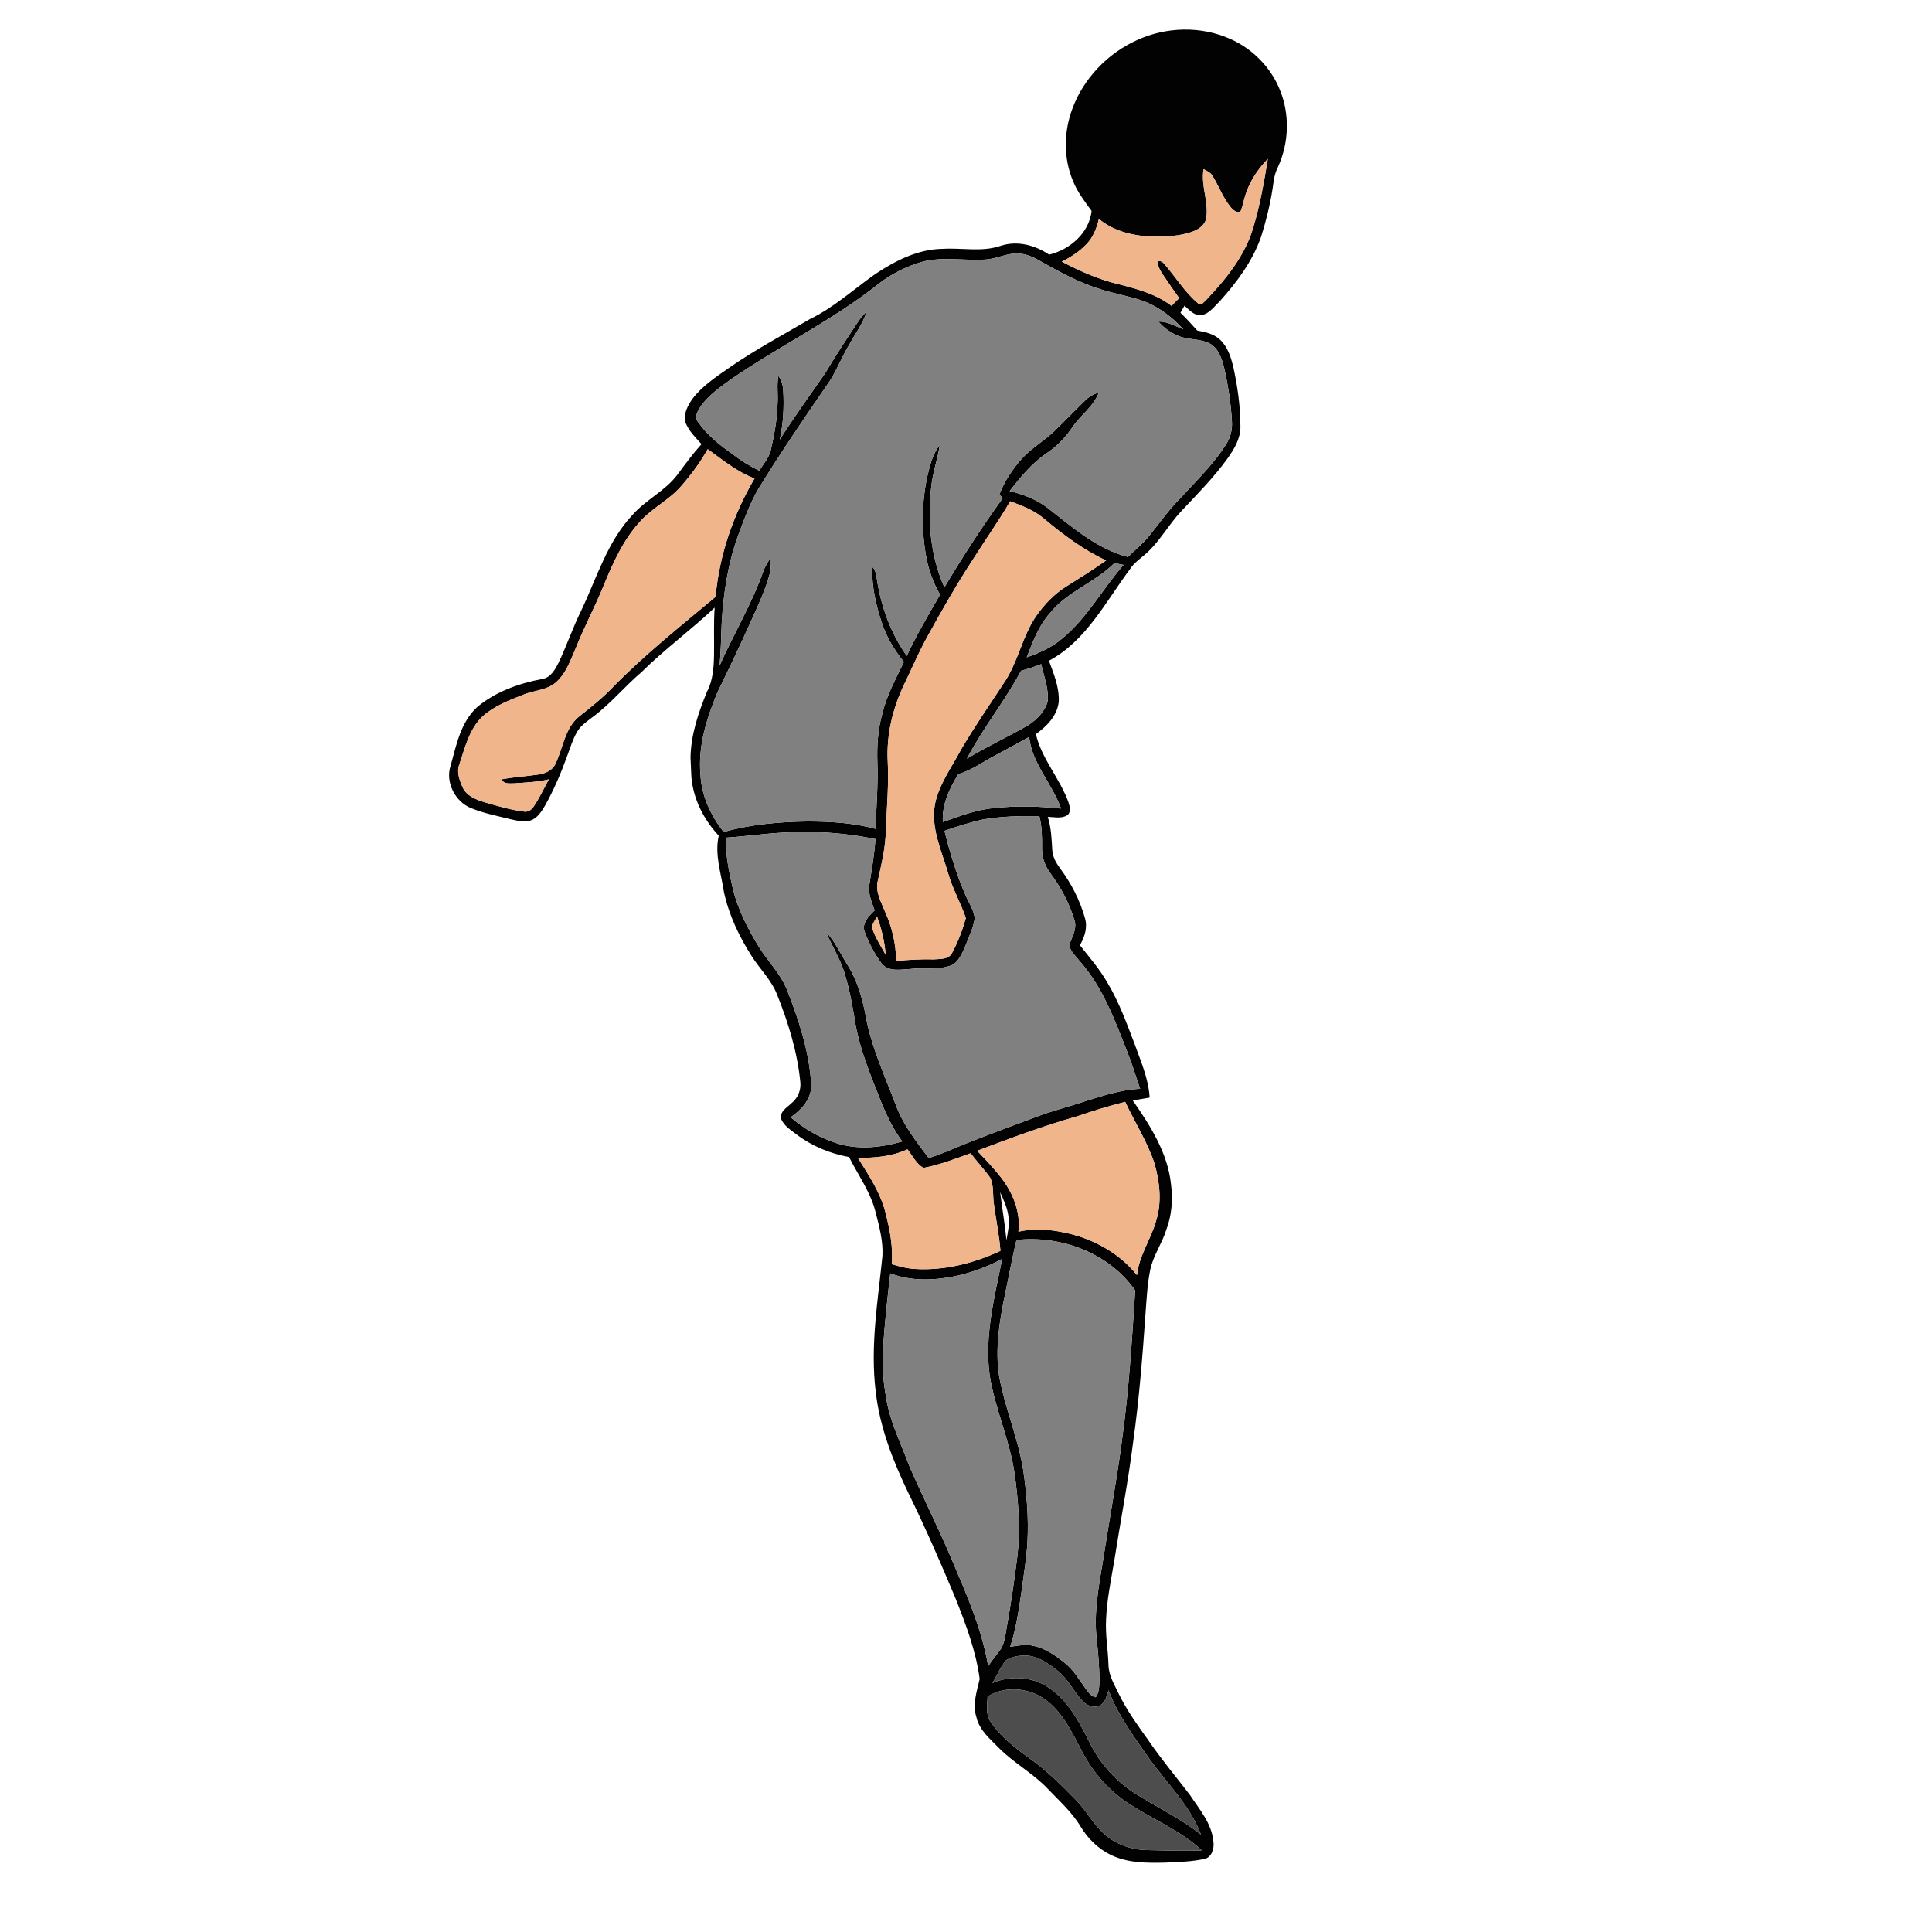 <?xml version="1.0" encoding="UTF-8" ?>
<!DOCTYPE svg PUBLIC "-//W3C//DTD SVG 1.1//EN" "http://www.w3.org/Graphics/SVG/1.1/DTD/svg11.dtd">
<svg width="1000pt" height="1000pt" viewBox="0 0 1000 1000" version="1.1" xmlns="http://www.w3.org/2000/svg">
	<g id="#020202ff">
		<path fill="#020202" opacity="1.00"
			d=" M 588.63 20.71 C 603.69 13.83 621.73 13.37 636.88 20.21 C 648.35 25.29 657.78 34.86 662.46 46.52 C 667.68 59.20 667.18 73.97 661.48 86.40 C 660.35 88.76 659.53 91.26 659.23 93.87 C 657.97 103.65 655.65 113.28 652.69 122.68 C 648.25 135.30 640.07 146.25 631.19 156.10 C 628.41 158.69 625.99 162.34 622.03 163.08 C 618.27 163.64 615.58 160.50 613.09 158.24 C 612.38 159.46 611.68 160.68 610.99 161.90 C 614.05 164.83 616.92 167.95 619.73 171.12 C 623.83 171.83 628.16 172.77 631.33 175.68 C 635.49 179.44 637.19 185.06 638.44 190.35 C 640.62 200.40 642.05 210.67 642.04 220.96 C 642.09 227.13 638.73 232.54 635.29 237.40 C 628.12 247.35 619.42 256.05 611.06 264.97 C 605.08 271.42 600.76 279.25 594.43 285.40 C 591.20 288.54 587.15 290.89 584.73 294.79 C 572.20 311.57 562.14 331.74 542.93 342.00 C 545.41 348.76 548.30 355.68 548.02 363.02 C 547.36 370.29 541.86 375.96 536.15 379.95 C 539.16 392.80 548.51 402.80 552.96 415.05 C 553.73 417.33 554.65 420.68 552.08 422.18 C 549.08 423.77 545.53 422.90 542.32 422.81 C 544.11 428.37 544.30 434.23 544.65 440.01 C 544.83 443.53 546.64 446.66 548.69 449.44 C 554.40 457.17 558.97 465.87 561.54 475.16 C 563.08 480.02 561.36 485.01 558.96 489.27 C 563.93 495.57 569.24 501.68 573.23 508.70 C 579.14 518.53 583.06 529.36 587.14 540.03 C 590.43 549.16 594.47 558.29 595.06 568.10 C 592.15 568.60 589.24 569.11 586.33 569.61 C 595.41 582.65 604.43 596.80 606.11 612.98 C 607.12 620.87 606.54 629.02 603.68 636.50 C 601.48 643.67 596.86 649.90 595.35 657.31 C 593.89 664.44 593.53 671.73 592.98 678.98 C 591.41 701.42 589.68 723.85 586.55 746.14 C 583.93 766.88 579.95 787.41 576.70 808.06 C 575.04 817.99 572.94 827.90 572.52 837.99 C 572.02 846.00 573.54 853.93 573.76 861.93 C 573.90 867.39 576.91 872.14 579.18 876.94 C 583.33 885.39 588.84 893.05 594.31 900.67 C 601.01 910.49 608.66 919.62 615.89 929.05 C 620.81 936.50 627.14 943.76 628.04 953.02 C 628.61 956.56 627.33 961.46 623.28 962.21 C 616.62 963.64 609.77 963.79 602.99 964.10 C 593.55 964.30 583.64 964.34 574.95 960.10 C 568.49 956.95 563.16 951.74 559.44 945.63 C 554.95 938.02 548.23 932.15 542.23 925.78 C 534.68 917.87 524.88 912.61 517.17 904.89 C 512.53 900.14 506.95 895.63 505.39 888.84 C 503.24 882.21 505.59 875.49 507.08 869.06 C 505.18 854.63 499.96 840.87 494.62 827.41 C 487.03 809.21 479.15 791.12 470.48 773.40 C 462.40 756.67 455.40 739.07 453.29 720.48 C 450.33 696.97 454.39 673.38 456.76 650.02 C 457.14 642.46 455.16 635.08 453.31 627.83 C 450.81 617.29 444.27 608.44 439.48 598.89 C 429.81 597.11 420.45 593.33 412.57 587.39 C 409.45 584.96 405.57 582.72 404.21 578.81 C 403.73 575.07 407.62 573.11 409.86 570.84 C 413.05 568.26 414.68 564.11 414.24 560.04 C 412.71 544.44 408.03 529.34 402.23 514.84 C 399.33 507.33 393.40 501.67 389.13 494.99 C 382.57 484.72 377.22 473.51 374.67 461.54 C 373.25 451.99 369.80 442.23 372.02 432.55 C 364.26 424.25 358.80 413.56 357.86 402.14 C 357.67 398.79 357.55 395.44 357.41 392.09 C 357.61 380.26 361.50 368.81 365.96 357.97 C 369.03 352.14 369.45 345.46 369.58 339.00 C 369.72 330.83 369.32 322.65 369.91 314.50 C 357.65 326.06 343.99 336.09 331.98 347.94 C 323.34 355.28 316.12 364.17 307.00 370.96 C 304.04 373.27 300.70 375.36 298.76 378.68 C 296.42 382.72 295.08 387.23 293.46 391.58 C 290.31 400.32 286.64 408.89 282.09 417.00 C 280.27 420.02 278.23 423.41 274.71 424.65 C 271.23 425.79 267.56 424.73 264.11 423.99 C 257.25 422.29 250.24 420.94 243.68 418.22 C 235.47 414.86 230.33 404.66 233.29 396.16 C 236.21 385.54 238.49 373.82 246.95 366.01 C 256.45 358.03 268.56 353.73 280.61 351.44 C 284.99 350.83 287.28 346.60 289.10 343.05 C 293.36 334.16 296.49 324.78 300.87 315.95 C 308.90 299.07 314.34 280.33 327.44 266.44 C 334.38 258.58 344.36 254.08 350.69 245.62 C 354.66 240.24 358.62 234.84 363.11 229.88 C 360.02 226.53 356.67 223.19 354.88 218.93 C 353.44 214.48 355.98 210.01 358.41 206.42 C 363.48 199.77 370.60 195.12 377.37 190.38 C 390.76 181.08 405.16 173.41 419.20 165.17 C 431.60 159.18 441.82 149.77 452.99 141.88 C 463.42 134.95 475.21 128.91 488.01 128.80 C 498.01 128.19 508.30 130.58 518.01 127.22 C 526.54 124.44 535.79 126.86 543.01 131.81 C 553.76 129.21 563.75 120.65 565.00 109.18 C 561.40 104.24 557.63 99.31 555.34 93.60 C 550.36 81.73 550.58 68.02 555.13 56.06 C 560.96 40.43 573.46 27.52 588.63 20.71 M 644.67 100.80 C 643.72 103.61 643.27 106.58 642.16 109.34 C 640.45 110.53 638.53 108.86 637.36 107.67 C 633.20 102.79 631.00 96.66 627.72 91.22 C 626.73 89.36 624.76 88.47 622.97 87.58 C 621.43 96.30 625.95 104.87 624.26 113.55 C 622.22 119.42 615.11 120.76 609.75 121.77 C 595.85 123.52 580.06 122.59 568.78 113.36 C 567.66 118.09 565.79 122.79 562.40 126.37 C 558.76 130.18 554.27 133.08 549.58 135.43 C 558.93 140.31 568.63 144.66 578.93 147.10 C 588.55 149.53 598.40 152.20 606.42 158.32 C 607.67 156.94 608.98 155.61 610.34 154.32 C 607.60 150.49 604.88 146.64 602.29 142.71 C 600.84 140.43 599.10 138.06 599.24 135.22 C 600.50 134.90 601.68 135.42 602.48 136.42 C 608.48 143.24 613.18 151.30 620.25 157.12 C 621.77 158.64 623.18 156.06 624.33 155.25 C 634.63 144.38 644.46 132.25 648.73 117.64 C 652.16 106.06 654.30 94.15 656.22 82.24 C 651.10 87.50 646.89 93.76 644.67 100.80 M 509.89 134.34 C 498.88 135.04 487.60 132.62 476.79 135.66 C 469.11 137.94 461.83 141.60 455.41 146.40 C 431.45 165.61 403.58 178.95 378.37 196.33 C 372.77 200.30 367.07 204.43 362.90 209.97 C 361.34 212.42 359.05 215.82 361.38 218.50 C 365.99 225.20 372.46 230.34 379.06 234.97 C 383.37 238.36 388.05 241.26 393.01 243.63 C 394.96 240.38 397.60 237.45 398.77 233.79 C 400.66 225.63 402.24 217.35 402.46 208.95 C 402.82 204.15 401.95 199.29 402.90 194.53 C 404.44 196.76 405.29 199.38 405.40 202.09 C 405.92 210.60 405.43 219.21 403.61 227.55 C 411.06 215.82 419.19 204.55 427.13 193.16 C 432.52 184.01 438.41 175.18 444.27 166.32 C 445.48 164.49 446.96 162.87 448.55 161.35 C 446.63 167.55 442.64 172.76 439.57 178.40 C 435.95 184.35 433.41 190.88 429.76 196.80 C 417.11 215.22 404.45 233.66 392.74 252.70 C 388.18 260.40 385.16 268.87 382.04 277.22 C 376.70 291.88 374.39 307.45 373.53 322.97 C 373.30 330.14 373.08 337.32 372.49 344.48 C 379.72 328.20 388.99 312.84 394.95 296.01 C 395.81 293.65 397.05 291.47 398.42 289.38 C 398.91 291.76 399.16 294.26 398.50 296.64 C 396.30 305.09 392.52 313.01 388.98 320.96 C 383.35 333.53 377.40 345.96 371.37 358.34 C 365.77 371.76 361.23 386.21 362.56 400.93 C 363.08 411.85 367.86 422.15 374.58 430.64 C 388.68 426.66 403.41 425.38 418.03 425.19 C 429.83 425.21 441.75 425.92 453.20 429.02 C 453.55 417.68 454.53 406.35 454.14 395.00 C 453.83 386.26 454.36 377.43 456.79 368.98 C 459.08 359.65 463.74 351.20 467.87 342.61 C 463.03 336.61 458.95 329.94 456.52 322.60 C 453.35 313.23 451.12 303.36 451.50 293.42 C 453.37 295.11 453.49 297.72 453.92 300.03 C 456.07 314.11 461.10 327.84 469.34 339.51 C 474.41 328.58 480.58 318.21 486.59 307.78 C 482.97 301.58 480.55 294.76 479.31 287.70 C 476.90 274.20 477.06 260.21 479.93 246.79 C 481.29 241.04 482.68 235.03 486.44 230.30 C 485.31 237.61 482.78 244.64 482.01 252.02 C 479.99 269.52 481.59 287.79 488.81 304.01 C 498.25 288.24 508.22 272.76 519.00 257.87 C 518.56 257.39 517.70 256.42 517.27 255.94 C 519.94 248.96 524.17 242.69 529.14 237.14 C 533.99 231.90 540.27 228.29 545.44 223.40 C 550.88 218.18 556.08 212.72 561.49 207.46 C 563.48 205.42 565.99 203.99 568.73 203.17 C 566.07 210.38 559.31 214.86 555.09 221.08 C 551.52 226.43 547.02 231.06 541.67 234.64 C 534.05 239.80 528.18 246.97 522.60 254.18 C 529.55 255.88 536.41 258.45 542.16 262.82 C 554.94 272.82 567.74 284.12 583.82 288.29 C 587.58 284.54 591.80 281.22 595.10 277.02 C 600.42 270.35 605.37 263.37 611.44 257.34 C 619.42 248.64 628.02 240.35 634.40 230.34 C 636.84 226.73 637.97 222.35 637.63 218.01 C 637.10 208.61 635.62 199.26 633.54 190.09 C 632.35 185.49 630.64 180.31 626.23 177.86 C 621.22 175.18 615.23 176.04 610.03 173.94 C 606.04 172.28 602.39 169.74 599.58 166.45 C 604.26 166.32 608.33 168.86 612.55 170.50 C 606.33 163.72 598.71 157.97 589.86 155.17 C 583.34 153.10 576.58 151.90 570.05 149.86 C 558.25 146.30 547.45 140.23 536.77 134.21 C 534.09 132.73 531.17 131.58 528.10 131.32 C 521.81 130.51 516.09 134.07 509.89 134.34 M 366.31 232.49 C 362.48 239.34 357.76 245.67 352.61 251.58 C 346.56 258.65 337.88 262.72 331.63 269.58 C 322.56 279.31 317.10 291.69 312.13 303.86 C 307.78 314.42 302.38 324.50 298.17 335.11 C 295.30 341.55 293.04 348.74 287.47 353.43 C 282.73 357.33 276.24 357.34 270.75 359.61 C 263.41 362.53 255.77 365.41 249.81 370.77 C 242.91 377.34 240.67 386.94 237.77 395.66 C 236.18 399.67 237.91 403.87 239.48 407.59 C 241.52 412.00 246.45 413.89 250.79 415.24 C 257.47 417.16 264.18 419.20 271.10 420.05 C 273.27 420.49 275.23 419.15 276.30 417.35 C 279.28 412.93 281.53 408.08 284.05 403.40 C 278.13 404.82 272.03 405.03 265.98 405.46 C 263.73 405.46 260.77 405.96 259.69 403.38 C 266.07 402.16 272.57 401.83 278.98 400.85 C 282.36 400.31 285.95 398.73 287.45 395.45 C 291.47 387.24 292.26 376.89 299.81 370.81 C 305.75 366.12 311.70 361.41 316.95 355.93 C 333.54 338.90 352.19 324.13 370.39 308.90 C 372.28 287.31 379.59 266.29 390.55 247.65 C 381.54 244.30 374.03 238.05 366.31 232.49 M 503.95 289.01 C 495.29 302.21 487.48 315.95 479.86 329.78 C 475.52 337.65 472.03 345.94 468.10 354.01 C 462.14 366.41 458.77 380.20 459.49 394.01 C 460.07 405.70 459.06 417.37 458.55 429.05 C 458.49 438.14 456.32 446.99 454.38 455.82 C 452.92 461.54 456.08 466.80 458.12 471.93 C 461.74 479.89 463.74 488.59 463.87 497.35 C 470.24 496.82 476.61 496.36 483.01 496.58 C 486.48 496.30 491.22 496.80 492.92 492.98 C 495.91 487.37 498.21 481.33 499.91 475.21 C 497.23 467.20 492.85 459.79 490.63 451.60 C 487.22 440.06 481.63 428.34 483.97 416.02 C 486.13 405.85 492.45 397.32 497.25 388.30 C 504.17 376.39 512.05 365.09 519.57 353.56 C 527.01 342.80 529.00 329.30 536.50 318.57 C 540.77 312.58 545.97 307.14 552.29 303.30 C 559.11 299.01 565.97 294.78 572.52 290.08 C 560.57 284.55 549.98 276.53 539.94 268.11 C 534.96 263.97 528.84 261.70 522.86 259.47 C 516.99 269.59 510.18 279.11 503.95 289.01 M 543.36 317.45 C 537.55 323.96 534.54 332.26 531.42 340.25 C 537.91 337.98 544.34 335.16 549.62 330.65 C 562.60 319.97 570.63 304.91 581.54 292.38 C 579.95 292.08 578.36 291.78 576.79 291.48 C 566.74 301.55 552.30 306.16 543.36 317.45 M 528.49 347.17 C 520.11 362.91 508.73 376.85 500.48 392.68 C 510.84 386.41 521.85 381.34 532.34 375.28 C 536.71 372.34 540.92 368.24 542.28 363.00 C 542.89 356.40 540.28 350.10 538.93 343.75 C 535.52 345.08 532.05 346.27 528.49 347.17 M 515.63 390.71 C 509.14 394.10 503.16 398.61 496.05 400.70 C 491.37 408.12 487.48 416.48 488.02 425.48 C 496.76 422.45 505.52 418.97 514.83 418.25 C 526.24 416.91 537.78 417.34 549.18 418.51 C 544.67 405.70 534.22 395.36 532.66 381.45 C 526.98 384.54 521.37 387.73 515.63 390.71 M 508.10 424.30 C 501.59 425.85 495.17 427.80 488.87 430.06 C 491.63 441.13 494.91 452.11 499.42 462.60 C 501.13 466.72 503.81 470.52 504.52 475.01 C 504.07 479.69 501.77 483.93 500.22 488.32 C 498.49 492.23 496.98 496.71 493.34 499.26 C 486.32 502.45 478.38 500.60 470.97 501.55 C 466.05 501.83 459.80 503.12 456.32 498.65 C 452.68 493.76 449.83 488.25 447.64 482.57 C 445.75 477.95 449.71 474.15 452.72 471.24 C 451.25 466.98 449.22 462.63 449.97 458.01 C 451.19 450.13 452.60 442.27 453.12 434.31 C 438.97 431.37 424.47 430.18 410.02 430.75 C 398.58 431.04 387.26 432.81 375.85 433.57 C 375.41 442.67 377.47 451.65 379.42 460.48 C 382.15 471.08 387.15 480.94 392.87 490.21 C 397.56 497.75 404.18 504.12 407.42 512.53 C 413.51 528.09 418.87 544.27 419.87 561.06 C 420.35 568.49 414.99 574.38 409.26 578.30 C 416.02 584.13 423.88 588.73 432.38 591.51 C 443.59 595.30 455.80 594.08 466.99 590.83 C 462.18 584.19 458.61 576.78 455.60 569.18 C 450.55 556.36 445.17 543.52 442.76 529.88 C 441.33 521.06 439.74 512.22 437.14 503.66 C 434.82 496.10 430.48 489.41 427.40 482.16 C 432.18 487.18 434.99 493.59 438.64 499.39 C 443.73 507.41 446.36 516.68 448.12 525.93 C 450.94 541.84 457.87 556.56 463.53 571.58 C 467.30 581.93 474.10 590.69 480.67 599.39 C 487.31 597.44 493.56 594.45 499.98 591.91 C 512.38 586.92 524.97 582.39 537.49 577.67 C 544.81 574.93 552.42 573.05 559.84 570.58 C 569.75 567.55 579.68 563.97 590.14 563.58 C 587.90 557.25 586.06 550.80 583.53 544.58 C 576.95 527.80 570.57 510.35 558.25 496.78 C 556.25 494.00 552.15 490.99 554.17 487.18 C 555.57 483.66 557.47 479.89 556.04 476.05 C 553.45 467.45 549.14 459.39 543.81 452.18 C 540.94 448.41 539.24 443.78 539.33 439.01 C 539.38 433.45 539.34 427.85 537.97 422.42 C 527.99 422.32 517.93 422.48 508.10 424.30 M 453.92 474.35 C 453.01 476.19 451.70 477.91 451.29 479.96 C 452.89 485.03 455.81 489.54 458.41 494.14 C 457.89 487.37 456.30 480.71 453.92 474.35 M 557.67 577.75 C 540.06 582.77 522.88 589.17 505.76 595.66 C 510.13 600.19 514.47 604.75 518.33 609.73 C 524.33 617.60 528.37 627.46 527.12 637.51 C 534.74 635.80 542.68 636.25 550.27 637.84 C 564.95 640.68 579.09 648.24 588.50 660.01 C 589.50 650.05 595.56 641.76 598.26 632.33 C 601.45 622.67 600.33 612.13 597.65 602.50 C 593.95 591.16 587.43 581.07 582.40 570.32 C 574.04 572.41 565.82 574.99 557.67 577.75 M 443.99 599.24 C 449.85 608.58 456.21 618.02 458.64 628.95 C 460.75 637.22 462.27 645.74 461.55 654.32 C 465.59 655.57 469.72 656.64 473.97 656.83 C 489.10 657.68 504.17 653.82 517.82 647.45 C 517.18 639.26 515.48 631.21 514.41 623.07 C 513.74 618.58 514.51 613.72 512.48 609.53 C 509.35 605.15 505.61 601.24 502.40 596.92 C 494.38 599.84 486.33 602.96 477.93 604.52 C 474.21 602.34 472.31 598.17 469.69 594.90 C 461.70 598.61 452.69 599.43 443.99 599.24 M 517.68 617.09 C 518.67 625.37 520.15 633.59 520.93 641.89 C 521.62 637.97 522.54 633.99 522.00 630.00 C 521.54 625.42 519.53 621.23 517.68 617.09 M 526.13 641.82 C 523.93 650.82 522.34 659.96 520.38 669.02 C 517.42 683.33 514.86 698.12 517.23 712.72 C 520.23 729.07 527.01 744.47 529.62 760.91 C 531.42 773.18 532.47 785.62 531.80 798.03 C 531.38 806.37 529.92 814.61 528.86 822.89 C 527.39 832.82 526.01 842.82 522.87 852.39 C 526.86 851.78 530.98 850.93 534.99 851.90 C 541.11 853.23 546.36 856.91 551.17 860.77 C 555.66 864.37 558.61 869.40 561.91 874.03 C 563.27 875.88 564.70 878.00 567.13 878.51 C 568.93 876.05 568.97 872.90 569.05 870.00 C 569.07 862.31 568.29 854.65 567.49 847.01 C 566.01 831.18 569.87 815.61 572.13 800.06 C 575.04 781.73 578.41 763.48 580.78 745.08 C 584.34 719.50 585.88 693.71 587.57 667.95 C 574.08 648.61 549.19 639.24 526.13 641.82 M 493.45 660.72 C 482.68 662.82 471.20 663.11 460.83 659.09 C 459.28 672.37 457.81 685.67 457.01 699.02 C 456.49 707.01 457.18 715.02 458.57 722.89 C 460.44 735.62 466.38 747.20 470.80 759.16 C 477.92 775.55 486.08 791.47 492.96 807.98 C 500.47 825.60 508.23 843.39 511.48 862.39 C 513.54 859.19 516.05 856.32 518.24 853.22 C 520.25 849.57 520.48 845.28 521.25 841.26 C 523.35 829.61 525.00 817.87 526.50 806.13 C 528.23 791.76 527.15 777.23 525.18 762.94 C 522.67 745.57 515.10 729.42 512.28 712.11 C 509.41 691.72 514.73 671.48 518.72 651.62 C 510.78 655.83 502.27 658.97 493.45 660.72 M 520.56 859.53 C 517.70 863.03 516.05 867.33 513.66 871.15 C 522.92 867.10 534.17 867.70 542.61 873.41 C 552.66 879.98 558.46 890.93 563.70 901.37 C 569.09 912.59 577.69 922.28 588.33 928.78 C 599.40 935.74 611.32 941.37 621.59 949.57 C 616.01 934.71 604.38 923.44 595.23 910.82 C 587.27 899.37 578.69 888.07 573.79 874.87 C 572.80 877.56 572.35 880.99 569.61 882.55 C 566.55 884.29 562.68 882.98 560.43 880.53 C 555.68 875.56 552.80 868.98 547.30 864.68 C 542.34 860.73 536.60 856.76 529.99 856.88 C 526.74 857.06 523.24 857.54 520.56 859.53 M 511.17 878.14 C 511.07 882.26 510.14 886.84 512.35 890.60 C 517.55 898.61 525.18 904.58 532.86 910.08 C 541.75 916.40 549.55 924.07 557.13 931.87 C 562.28 937.13 565.65 943.89 571.13 948.85 C 577.20 954.64 585.65 957.52 593.96 957.60 C 603.32 957.80 612.69 958.14 622.05 957.78 C 611.46 947.74 597.73 942.22 585.60 934.43 C 574.34 927.50 565.36 917.18 559.46 905.40 C 554.09 895.09 548.61 883.71 538.03 877.81 C 529.82 873.39 519.18 873.07 511.17 878.14 Z" />
	</g>
	<g id="#f0b58bff">
		<path fill="#f0b58b" opacity="1.00"
			d=" M 644.67 100.80 C 646.89 93.76 651.10 87.50 656.22 82.24 C 654.30 94.15 652.16 106.06 648.73 117.64 C 644.46 132.25 634.63 144.38 624.33 155.25 C 623.18 156.06 621.77 158.64 620.25 157.12 C 613.18 151.30 608.48 143.24 602.48 136.42 C 601.68 135.42 600.50 134.90 599.24 135.22 C 599.10 138.06 600.84 140.43 602.29 142.71 C 604.88 146.64 607.60 150.49 610.34 154.32 C 608.98 155.61 607.67 156.94 606.42 158.32 C 598.40 152.20 588.55 149.53 578.93 147.10 C 568.63 144.66 558.93 140.31 549.58 135.43 C 554.27 133.08 558.76 130.18 562.40 126.37 C 565.79 122.79 567.66 118.09 568.78 113.36 C 580.06 122.59 595.85 123.52 609.75 121.77 C 615.11 120.76 622.22 119.42 624.26 113.55 C 625.95 104.87 621.43 96.30 622.97 87.58 C 624.76 88.47 626.73 89.36 627.72 91.22 C 631.00 96.66 633.20 102.79 637.36 107.67 C 638.53 108.86 640.45 110.53 642.16 109.34 C 643.27 106.58 643.72 103.61 644.67 100.80 Z" />
		<path fill="#f0b58b" opacity="1.00"
			d=" M 366.31 232.49 C 374.03 238.05 381.54 244.30 390.55 247.65 C 379.59 266.29 372.28 287.31 370.39 308.90 C 352.19 324.13 333.54 338.90 316.95 355.93 C 311.70 361.41 305.75 366.12 299.81 370.81 C 292.26 376.89 291.47 387.24 287.45 395.45 C 285.95 398.73 282.36 400.31 278.98 400.85 C 272.57 401.83 266.07 402.16 259.69 403.38 C 260.77 405.96 263.73 405.46 265.98 405.46 C 272.03 405.03 278.13 404.82 284.05 403.40 C 281.53 408.08 279.28 412.93 276.30 417.35 C 275.23 419.15 273.27 420.49 271.10 420.05 C 264.18 419.20 257.47 417.16 250.79 415.24 C 246.45 413.89 241.52 412.00 239.48 407.59 C 237.91 403.87 236.18 399.67 237.77 395.66 C 240.67 386.94 242.91 377.34 249.81 370.77 C 255.77 365.41 263.41 362.53 270.75 359.61 C 276.24 357.34 282.73 357.33 287.47 353.43 C 293.04 348.74 295.30 341.55 298.17 335.11 C 302.38 324.50 307.78 314.42 312.13 303.86 C 317.10 291.69 322.56 279.31 331.63 269.58 C 337.88 262.72 346.56 258.65 352.61 251.58 C 357.76 245.67 362.48 239.34 366.31 232.49 Z" />
		<path fill="#f0b58b" opacity="1.00"
			d=" M 503.95 289.01 C 510.18 279.11 516.99 269.59 522.86 259.47 C 528.84 261.70 534.96 263.97 539.94 268.11 C 549.98 276.53 560.57 284.55 572.52 290.08 C 565.97 294.78 559.11 299.01 552.29 303.30 C 545.97 307.14 540.77 312.58 536.50 318.57 C 529.00 329.30 527.01 342.80 519.57 353.56 C 512.05 365.09 504.17 376.39 497.25 388.30 C 492.45 397.32 486.13 405.85 483.97 416.02 C 481.63 428.34 487.22 440.06 490.63 451.60 C 492.85 459.79 497.23 467.20 499.91 475.21 C 498.21 481.33 495.91 487.37 492.92 492.98 C 491.22 496.80 486.48 496.30 483.01 496.58 C 476.61 496.36 470.24 496.82 463.87 497.35 C 463.74 488.59 461.74 479.89 458.12 471.93 C 456.08 466.80 452.92 461.54 454.38 455.82 C 456.32 446.99 458.49 438.14 458.55 429.05 C 459.06 417.37 460.07 405.70 459.49 394.01 C 458.77 380.20 462.14 366.41 468.10 354.01 C 472.03 345.94 475.52 337.65 479.86 329.78 C 487.48 315.95 495.29 302.21 503.95 289.01 Z" />
		<path fill="#f0b58b" opacity="1.00"
			d=" M 453.92 474.35 C 456.30 480.71 457.89 487.37 458.41 494.14 C 455.81 489.54 452.89 485.03 451.29 479.96 C 451.70 477.91 453.01 476.19 453.92 474.35 Z" />
		<path fill="#f0b58b" opacity="1.00"
			d=" M 557.67 577.75 C 565.82 574.99 574.04 572.41 582.40 570.32 C 587.43 581.07 593.95 591.16 597.65 602.50 C 600.33 612.13 601.45 622.67 598.26 632.33 C 595.56 641.76 589.50 650.05 588.50 660.01 C 579.09 648.24 564.95 640.68 550.27 637.84 C 542.68 636.25 534.74 635.80 527.12 637.51 C 528.37 627.46 524.33 617.60 518.33 609.73 C 514.47 604.75 510.13 600.19 505.76 595.66 C 522.88 589.17 540.06 582.77 557.67 577.75 Z" />
		<path fill="#f0b58b" opacity="1.00"
			d=" M 443.99 599.24 C 452.69 599.43 461.70 598.61 469.69 594.90 C 472.31 598.17 474.21 602.34 477.93 604.52 C 486.33 602.96 494.38 599.84 502.40 596.92 C 505.61 601.24 509.35 605.15 512.48 609.53 C 514.51 613.72 513.74 618.58 514.41 623.07 C 515.48 631.21 517.18 639.26 517.82 647.45 C 504.17 653.82 489.10 657.68 473.97 656.83 C 469.72 656.64 465.59 655.57 461.55 654.32 C 462.27 645.74 460.75 637.22 458.64 628.95 C 456.21 618.02 449.85 608.58 443.99 599.24 Z" />
	</g>
	<g id="#f11b27ff">
		<path fill="grey" opacity="1.00"
			d=" M 509.89 134.34 C 516.09 134.07 521.81 130.51 528.10 131.32 C 531.17 131.58 534.09 132.73 536.77 134.21 C 547.45 140.23 558.25 146.30 570.05 149.86 C 576.58 151.90 583.34 153.10 589.86 155.17 C 598.71 157.97 606.33 163.72 612.55 170.50 C 608.33 168.86 604.26 166.32 599.58 166.45 C 602.39 169.74 606.04 172.28 610.03 173.94 C 615.23 176.04 621.22 175.18 626.23 177.86 C 630.64 180.31 632.35 185.49 633.54 190.09 C 635.62 199.26 637.10 208.61 637.63 218.01 C 637.97 222.35 636.84 226.73 634.40 230.34 C 628.02 240.35 619.42 248.64 611.44 257.34 C 605.37 263.37 600.42 270.35 595.10 277.02 C 591.80 281.22 587.58 284.54 583.82 288.29 C 567.74 284.12 554.94 272.82 542.16 262.82 C 536.41 258.45 529.55 255.88 522.60 254.18 C 528.18 246.97 534.05 239.80 541.67 234.64 C 547.02 231.06 551.52 226.43 555.09 221.08 C 559.31 214.86 566.07 210.38 568.73 203.17 C 565.99 203.99 563.48 205.42 561.49 207.46 C 556.08 212.72 550.88 218.18 545.44 223.40 C 540.27 228.29 533.99 231.90 529.14 237.14 C 524.17 242.69 519.94 248.96 517.27 255.94 C 517.70 256.42 518.56 257.39 519.00 257.87 C 508.22 272.76 498.25 288.24 488.81 304.01 C 481.59 287.79 479.99 269.52 482.01 252.02 C 482.78 244.64 485.31 237.61 486.44 230.30 C 482.68 235.03 481.29 241.04 479.93 246.79 C 477.06 260.21 476.90 274.20 479.31 287.70 C 480.55 294.76 482.97 301.58 486.59 307.78 C 480.58 318.21 474.41 328.58 469.34 339.51 C 461.10 327.84 456.07 314.11 453.92 300.03 C 453.49 297.72 453.37 295.11 451.50 293.42 C 451.12 303.36 453.35 313.23 456.52 322.60 C 458.95 329.94 463.03 336.61 467.87 342.61 C 463.74 351.20 459.08 359.65 456.79 368.98 C 454.36 377.43 453.83 386.26 454.14 395.00 C 454.53 406.35 453.55 417.68 453.20 429.02 C 441.75 425.92 429.83 425.21 418.03 425.19 C 403.41 425.38 388.68 426.66 374.58 430.64 C 367.86 422.15 363.08 411.85 362.56 400.93 C 361.23 386.21 365.77 371.76 371.37 358.34 C 377.40 345.96 383.35 333.53 388.98 320.96 C 392.52 313.01 396.30 305.09 398.50 296.64 C 399.16 294.26 398.91 291.76 398.42 289.38 C 397.05 291.47 395.81 293.65 394.95 296.01 C 388.99 312.84 379.72 328.20 372.49 344.48 C 373.08 337.32 373.30 330.14 373.53 322.97 C 374.39 307.45 376.70 291.88 382.04 277.22 C 385.16 268.87 388.18 260.40 392.74 252.70 C 404.45 233.66 417.11 215.22 429.76 196.80 C 433.41 190.88 435.95 184.35 439.57 178.40 C 442.64 172.76 446.63 167.55 448.55 161.35 C 446.96 162.87 445.48 164.49 444.27 166.32 C 438.41 175.18 432.52 184.01 427.13 193.16 C 419.19 204.55 411.06 215.82 403.61 227.55 C 405.43 219.21 405.92 210.60 405.40 202.09 C 405.29 199.38 404.44 196.76 402.90 194.53 C 401.95 199.29 402.82 204.15 402.46 208.95 C 402.24 217.35 400.66 225.63 398.77 233.79 C 397.60 237.45 394.96 240.38 393.01 243.63 C 388.05 241.26 383.37 238.36 379.06 234.97 C 372.46 230.34 365.99 225.20 361.38 218.50 C 359.05 215.82 361.34 212.42 362.90 209.97 C 367.07 204.43 372.77 200.30 378.37 196.33 C 403.58 178.95 431.45 165.61 455.41 146.40 C 461.83 141.60 469.11 137.94 476.79 135.66 C 487.60 132.62 498.88 135.04 509.89 134.34 Z" />
		<path fill="grey" opacity="1.00"
			d=" M 543.36 317.45 C 552.30 306.16 566.74 301.55 576.79 291.48 C 578.36 291.78 579.95 292.08 581.54 292.38 C 570.63 304.91 562.60 319.97 549.62 330.65 C 544.34 335.16 537.91 337.98 531.42 340.25 C 534.54 332.26 537.55 323.96 543.36 317.45 Z" />
		<path fill="grey" opacity="1.00"
			d=" M 528.49 347.17 C 532.05 346.27 535.52 345.08 538.93 343.75 C 540.28 350.10 542.89 356.40 542.28 363.00 C 540.92 368.24 536.71 372.34 532.34 375.28 C 521.85 381.34 510.84 386.41 500.48 392.68 C 508.73 376.85 520.11 362.91 528.49 347.17 Z" />
		<path fill="grey" opacity="1.00"
			d=" M 515.63 390.71 C 521.37 387.73 526.98 384.54 532.66 381.45 C 534.22 395.36 544.67 405.70 549.18 418.51 C 537.78 417.34 526.24 416.91 514.83 418.25 C 505.52 418.97 496.76 422.45 488.02 425.48 C 487.48 416.48 491.37 408.12 496.05 400.70 C 503.16 398.61 509.14 394.10 515.63 390.71 Z" />
	</g>
	<g id="#2b3dcdff">
		<path fill="grey" opacity="1.00"
			d=" M 508.10 424.30 C 517.93 422.48 527.99 422.32 537.97 422.42 C 539.34 427.85 539.38 433.45 539.33 439.01 C 539.24 443.78 540.94 448.41 543.81 452.18 C 549.14 459.39 553.45 467.45 556.04 476.05 C 557.47 479.89 555.57 483.66 554.17 487.18 C 552.15 490.99 556.25 494.00 558.25 496.78 C 570.57 510.35 576.95 527.80 583.53 544.58 C 586.06 550.80 587.90 557.25 590.14 563.58 C 579.68 563.97 569.75 567.55 559.84 570.58 C 552.42 573.05 544.81 574.93 537.49 577.67 C 524.97 582.39 512.38 586.92 499.98 591.91 C 493.56 594.45 487.31 597.44 480.67 599.39 C 474.10 590.69 467.30 581.93 463.53 571.58 C 457.87 556.56 450.94 541.84 448.12 525.93 C 446.36 516.68 443.73 507.41 438.64 499.39 C 434.99 493.59 432.18 487.18 427.40 482.16 C 430.48 489.41 434.82 496.10 437.14 503.66 C 439.74 512.22 441.33 521.06 442.76 529.88 C 445.17 543.52 450.55 556.36 455.60 569.18 C 458.61 576.78 462.18 584.19 466.99 590.83 C 455.80 594.08 443.59 595.30 432.38 591.51 C 423.88 588.73 416.02 584.13 409.26 578.30 C 414.99 574.38 420.35 568.49 419.87 561.06 C 418.87 544.27 413.51 528.09 407.42 512.53 C 404.18 504.12 397.56 497.75 392.87 490.21 C 387.15 480.94 382.15 471.08 379.42 460.48 C 377.47 451.65 375.41 442.67 375.85 433.57 C 387.26 432.81 398.58 431.04 410.02 430.75 C 424.47 430.18 438.97 431.37 453.12 434.31 C 452.60 442.27 451.19 450.13 449.97 458.01 C 449.22 462.63 451.25 466.98 452.72 471.24 C 449.71 474.15 445.75 477.95 447.64 482.57 C 449.83 488.25 452.68 493.76 456.32 498.65 C 459.80 503.12 466.05 501.83 470.97 501.55 C 478.38 500.60 486.32 502.45 493.34 499.26 C 496.98 496.71 498.49 492.23 500.22 488.32 C 501.77 483.93 504.07 479.69 504.52 475.01 C 503.81 470.52 501.13 466.72 499.42 462.60 C 494.91 452.11 491.63 441.13 488.87 430.06 C 495.17 427.80 501.59 425.85 508.10 424.30 Z" />
		<path fill="grey" opacity="1.00"
			d=" M 526.13 641.82 C 549.19 639.24 574.08 648.61 587.57 667.95 C 585.88 693.71 584.34 719.50 580.78 745.08 C 578.41 763.48 575.04 781.73 572.13 800.06 C 569.87 815.61 566.01 831.18 567.49 847.01 C 568.29 854.65 569.07 862.31 569.05 870.00 C 568.97 872.90 568.93 876.05 567.13 878.51 C 564.70 878.00 563.27 875.88 561.91 874.03 C 558.61 869.40 555.66 864.37 551.17 860.77 C 546.36 856.91 541.11 853.23 534.99 851.90 C 530.98 850.93 526.86 851.78 522.87 852.39 C 526.01 842.82 527.39 832.82 528.86 822.89 C 529.92 814.61 531.38 806.37 531.80 798.03 C 532.47 785.62 531.42 773.18 529.62 760.91 C 527.01 744.47 520.23 729.07 517.23 712.72 C 514.86 698.12 517.42 683.33 520.38 669.02 C 522.34 659.96 523.93 650.82 526.13 641.82 Z" />
		<path fill="grey" opacity="1.00"
			d=" M 493.45 660.72 C 502.27 658.97 510.78 655.83 518.72 651.62 C 514.73 671.48 509.41 691.72 512.28 712.11 C 515.10 729.42 522.67 745.57 525.18 762.94 C 527.15 777.23 528.23 791.76 526.50 806.13 C 525.00 817.87 523.35 829.61 521.25 841.26 C 520.48 845.28 520.25 849.57 518.24 853.22 C 516.05 856.32 513.54 859.19 511.48 862.39 C 508.23 843.39 500.47 825.60 492.96 807.98 C 486.08 791.47 477.92 775.55 470.80 759.16 C 466.38 747.20 460.44 735.62 458.57 722.89 C 457.18 715.02 456.49 707.01 457.01 699.02 C 457.81 685.67 459.28 672.37 460.83 659.09 C 471.20 663.11 482.68 662.82 493.45 660.72 Z" />
	</g>
	<g id="#4d4d4dff">
		<path fill="#4d4d4d" opacity="1.00"
			d=" M 520.56 859.53 C 523.24 857.54 526.74 857.06 529.99 856.88 C 536.60 856.76 542.34 860.73 547.30 864.68 C 552.80 868.98 555.68 875.56 560.43 880.53 C 562.68 882.98 566.55 884.29 569.61 882.55 C 572.35 880.99 572.80 877.56 573.79 874.87 C 578.69 888.07 587.27 899.37 595.23 910.82 C 604.38 923.44 616.01 934.71 621.59 949.57 C 611.32 941.37 599.40 935.74 588.33 928.78 C 577.69 922.28 569.09 912.59 563.70 901.37 C 558.46 890.93 552.66 879.98 542.61 873.41 C 534.17 867.70 522.92 867.10 513.66 871.15 C 516.05 867.33 517.70 863.03 520.56 859.53 Z" />
		<path fill="#4d4d4d" opacity="1.00"
			d=" M 511.17 878.14 C 519.18 873.07 529.82 873.39 538.03 877.81 C 548.61 883.71 554.09 895.09 559.46 905.40 C 565.36 917.18 574.34 927.50 585.60 934.43 C 597.73 942.22 611.46 947.74 622.05 957.78 C 612.69 958.14 603.32 957.80 593.96 957.60 C 585.65 957.52 577.20 954.64 571.13 948.85 C 565.65 943.89 562.28 937.13 557.13 931.87 C 549.55 924.07 541.75 916.40 532.86 910.08 C 525.18 904.58 517.55 898.61 512.35 890.60 C 510.14 886.84 511.07 882.26 511.17 878.14 Z" />
	</g>
</svg>